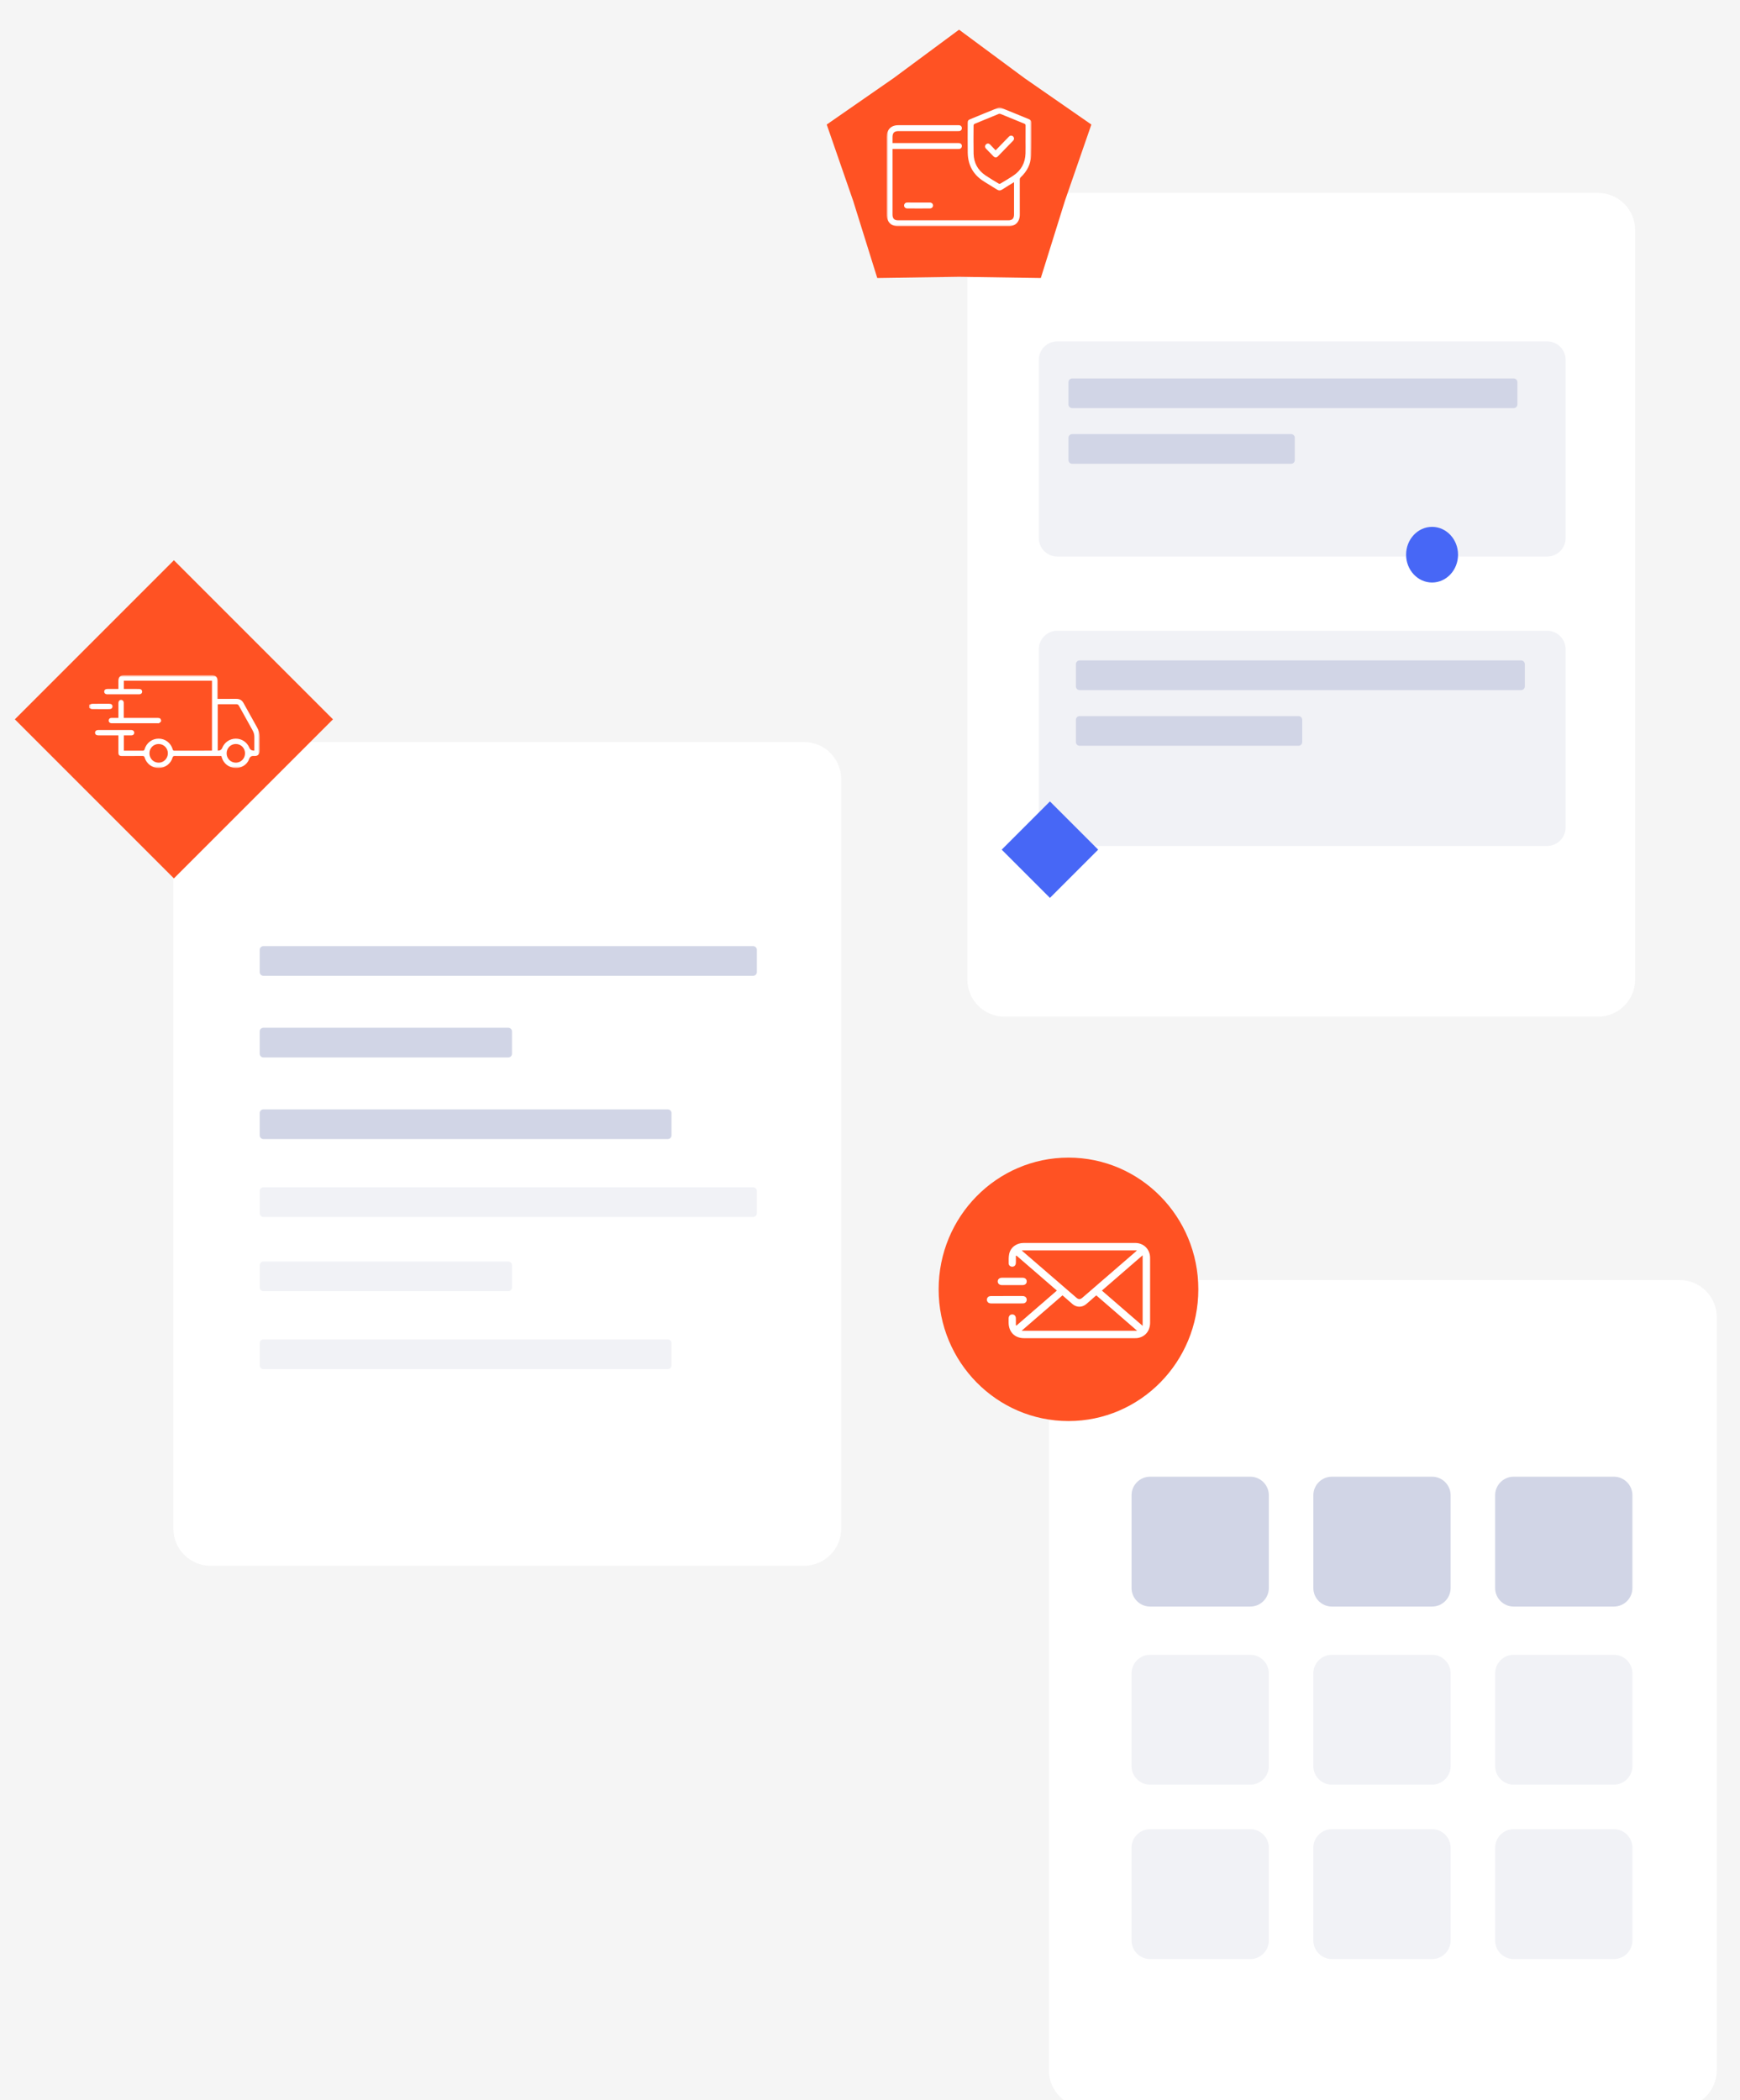 <svg width="469" height="566" viewBox="0 0 469 566" fill="none" xmlns="http://www.w3.org/2000/svg">
<rect width="469" height="566" fill="#F5F5F5"/>
<g id="bussiness" clip-path="url(#clip0_0_1)" filter="url(#filter0_dd_0_1)">
<g id="truck-card">
<g id="Group" filter="url(#filter1_d_0_1)">
<path id="Vector" d="M216.734 186H56.734C51.212 186 46.734 190.477 46.734 196V398C46.734 403.523 51.212 408 56.734 408H216.734C222.257 408 226.734 403.523 226.734 398V196C226.734 190.477 222.257 186 216.734 186Z" fill="white"/>
</g>
<path id="Vector_2" d="M203 247H71C70.448 247 70 247.448 70 248V254C70 254.552 70.448 255 71 255H203C203.552 255 204 254.552 204 254V248C204 247.448 203.552 247 203 247Z" fill="#D1D5E6"/>
<path id="Vector_3" d="M203 312H71C70.448 312 70 312.448 70 313V319C70 319.552 70.448 320 71 320H203C203.552 320 204 319.552 204 319V313C204 312.448 203.552 312 203 312Z" fill="#F1F2F6"/>
<path id="Vector_4" d="M137 269H71C70.448 269 70 269.448 70 270V276C70 276.552 70.448 277 71 277H137C137.552 277 138 276.552 138 276V270C138 269.448 137.552 269 137 269Z" fill="#D1D5E6"/>
<path id="Vector_5" d="M137 332H71C70.448 332 70 332.448 70 333V339C70 339.552 70.448 340 71 340H137C137.552 340 138 339.552 138 339V333C138 332.448 137.552 332 137 332Z" fill="#F1F2F6"/>
<path id="Vector_6" d="M180 291H71C70.448 291 70 291.448 70 292V298C70 298.552 70.448 299 71 299H180C180.552 299 181 298.552 181 298V292C181 291.448 180.552 291 180 291Z" fill="#D1D5E6"/>
<path id="Vector_7" d="M180 353H71C70.448 353 70 353.448 70 354V360C70 360.552 70.448 361 71 361H180C180.552 361 181 360.552 181 360V354C181 353.448 180.552 353 180 353Z" fill="#F1F2F6"/>
<g id="truck">
<path id="Vector_8" d="M46.876 143L89.75 185.874L46.876 228.748L4.001 185.874L46.876 143Z" fill="#FF5223"/>
<g id="Clip path group">
<mask id="mask0_0_1" style="mask-type:luminance" maskUnits="userSpaceOnUse" x="24" y="174" width="46" height="25">
<g id="clip0_1097_85">
<path id="Vector_9" d="M70 174H24V199H70V174Z" fill="white"/>
</g>
</mask>
<g mask="url(#mask0_0_1)">
<g id="Group_2">
<path id="Vector_10" d="M23.999 181.968C24.3 181.872 24.602 181.7 24.904 181.694C26.416 181.665 27.928 181.679 29.441 181.682C30.019 181.683 30.324 181.941 30.317 182.406C30.31 182.852 30.008 183.118 29.462 183.12C27.904 183.127 26.348 183.138 24.791 183.107C24.525 183.102 24.263 182.893 23.998 182.778C23.998 182.508 23.998 182.237 23.998 181.967L23.999 181.968Z" fill="white"/>
<path id="Vector_11" d="M57.143 175.469H33.38V177.69C33.559 177.69 33.721 177.69 33.882 177.69C35.082 177.69 36.282 177.685 37.481 177.693C37.996 177.697 38.298 177.964 38.31 178.386C38.323 178.826 38.01 179.128 37.481 179.129C34.632 179.137 31.783 179.137 28.933 179.129C28.401 179.129 28.084 178.835 28.09 178.398C28.097 177.963 28.41 177.698 28.954 177.692C29.764 177.684 30.574 177.69 31.384 177.69C31.546 177.69 31.707 177.69 31.915 177.69C31.915 176.921 31.912 176.205 31.915 175.487C31.922 174.514 32.413 174.004 33.378 174.002C41.312 173.999 49.246 173.999 57.181 174.002C58.118 174.002 58.626 174.515 58.632 175.458C58.643 177.066 58.634 178.674 58.634 180.36C58.81 180.36 58.967 180.36 59.123 180.36C60.653 180.36 62.183 180.371 63.712 180.355C64.597 180.347 65.22 180.716 65.647 181.494C66.869 183.716 68.105 185.931 69.343 188.144C69.786 188.935 70.009 189.773 69.997 190.684C69.982 191.901 69.997 193.119 69.993 194.336C69.99 195.267 69.502 195.806 68.581 195.743C67.809 195.691 67.407 195.86 67.106 196.676C66.55 198.183 64.924 199.093 63.377 198.99C61.703 198.88 60.327 197.827 59.815 196.264C59.769 196.122 59.729 195.977 59.665 195.764C59.529 195.764 59.37 195.764 59.212 195.764C55.177 195.762 51.142 195.765 47.108 195.752C46.775 195.752 46.622 195.821 46.52 196.17C46.025 197.855 44.504 198.98 42.764 198.995C41.057 199.011 39.497 197.865 38.994 196.185C38.893 195.849 38.765 195.746 38.416 195.749C36.571 195.768 34.727 195.76 32.881 195.758C32.147 195.758 31.916 195.523 31.915 194.786C31.913 193.433 31.915 192.08 31.915 190.728C31.915 190.567 31.915 190.407 31.915 190.195C31.705 190.195 31.543 190.195 31.382 190.195C29.762 190.195 28.143 190.198 26.522 190.195C25.949 190.195 25.622 189.931 25.621 189.484C25.621 189.042 25.956 188.756 26.518 188.754C29.442 188.75 32.367 188.752 35.291 188.753C35.381 188.753 35.472 188.756 35.559 188.771C35.964 188.845 36.208 189.142 36.186 189.524C36.164 189.908 35.895 190.178 35.475 190.188C34.789 190.204 34.101 190.192 33.385 190.192V194.314C33.885 194.314 34.375 194.314 34.866 194.314C36.066 194.314 37.266 194.308 38.465 194.319C38.737 194.322 38.877 194.274 38.964 193.966C39.459 192.225 40.991 191.077 42.761 191.076C44.511 191.076 46.023 192.212 46.541 193.932C46.609 194.162 46.65 194.324 46.964 194.323C50.294 194.308 53.624 194.313 56.953 194.312C56.997 194.312 57.042 194.3 57.139 194.287V175.469H57.143ZM68.557 194.295C68.557 193.07 68.549 191.871 68.561 190.672C68.568 190.022 68.411 189.427 68.096 188.864C66.86 186.649 65.625 184.433 64.4 182.212C64.233 181.91 64.024 181.793 63.681 181.797C62.136 181.811 60.591 181.803 59.046 181.804C58.93 181.804 58.813 181.817 58.688 181.826V194.305C59.288 194.337 59.695 194.087 59.908 193.556C60.505 192.064 61.95 191.084 63.557 191.079C65.16 191.074 66.611 192.051 67.215 193.541C67.436 194.086 67.883 194.337 68.557 194.295ZM40.281 195.019C40.286 196.448 41.367 197.551 42.767 197.554C44.146 197.558 45.252 196.422 45.247 195.006C45.242 193.629 44.131 192.522 42.752 192.524C41.369 192.524 40.276 193.629 40.281 195.02V195.019ZM66.045 195.023C66.042 193.628 64.957 192.53 63.574 192.522C62.176 192.515 61.077 193.629 61.08 195.046C61.084 196.453 62.207 197.571 63.598 197.553C64.969 197.535 66.049 196.419 66.045 195.023Z" fill="white"/>
<path id="Vector_12" d="M31.916 185.487C31.916 184.246 31.916 183.062 31.916 181.877C31.916 181.727 31.913 181.577 31.918 181.426C31.934 180.961 32.208 180.651 32.61 180.636C33.022 180.622 33.348 180.949 33.352 181.426C33.362 182.598 33.355 183.77 33.355 184.943C33.355 185.105 33.355 185.268 33.355 185.486C33.547 185.486 33.707 185.486 33.867 185.486C36.76 185.486 39.655 185.482 42.548 185.493C42.774 185.493 43.073 185.536 43.205 185.68C43.36 185.85 43.474 186.182 43.415 186.391C43.356 186.6 43.081 186.771 42.868 186.905C42.758 186.973 42.575 186.929 42.425 186.929C38.391 186.929 34.357 186.929 30.324 186.929C30.204 186.929 30.082 186.935 29.964 186.922C29.561 186.875 29.299 186.59 29.299 186.206C29.299 185.803 29.576 185.504 30.007 185.492C30.62 185.475 31.233 185.488 31.914 185.488L31.916 185.487Z" fill="white"/>
</g>
</g>
</g>
</g>
</g>
<g id="credit-card">
<g id="Group_3" filter="url(#filter2_d_0_1)">
<path id="Vector_13" d="M430.734 38H270.734C265.211 38 260.734 42.477 260.734 48V250C260.734 255.523 265.211 260 270.734 260H430.734C436.257 260 440.734 255.523 440.734 250V48C440.734 42.477 436.257 38 430.734 38Z" fill="white"/>
</g>
<path id="Vector_14" d="M417 84H285C282.239 84 280 86.239 280 89V137C280 139.761 282.239 142 285 142H417C419.761 142 422 139.761 422 137V89C422 86.239 419.761 84 417 84Z" fill="#F1F2F6"/>
<path id="Vector_15" d="M408 94H289C288.448 94 288 94.448 288 95V101C288 101.552 288.448 102 289 102H408C408.552 102 409 101.552 409 101V95C409 94.448 408.552 94 408 94Z" fill="#D1D5E6"/>
<path id="Vector_16" d="M348 109H289C288.448 109 288 109.448 288 110V116C288 116.552 288.448 117 289 117H348C348.552 117 349 116.552 349 116V110C349 109.448 348.552 109 348 109Z" fill="#D1D5E6"/>
<path id="Vector_17" d="M386 149C389.866 149 393 145.642 393 141.5C393 137.358 389.866 134 386 134C382.134 134 379 137.358 379 141.5C379 145.642 382.134 149 386 149Z" fill="#4767F6"/>
<path id="Vector_18" d="M417 162H285C282.239 162 280 164.239 280 167V215C280 217.761 282.239 220 285 220H417C419.761 220 422 217.761 422 215V167C422 164.239 419.761 162 417 162Z" fill="#F1F2F6"/>
<path id="Vector_19" d="M410 170H291C290.448 170 290 170.448 290 171V177C290 177.552 290.448 178 291 178H410C410.552 178 411 177.552 411 177V171C411 170.448 410.552 170 410 170Z" fill="#D1D5E6"/>
<path id="Vector_20" d="M350 185H291C290.448 185 290 185.448 290 186V192C290 192.552 290.448 193 291 193H350C350.552 193 351 192.552 351 192V186C351 185.448 350.552 185 350 185Z" fill="#D1D5E6"/>
<path id="Vector_21" d="M296 221L283 208L270 221L283 234L296 221Z" fill="#4767F6"/>
<g id="card">
<path id="Vector_22" d="M258.5 0L276.134 13.053L294.165 25.566L287.032 46.147L280.542 66.934L258.5 66.6L236.458 66.934L229.968 46.147L222.835 25.566L240.866 13.053L258.5 0Z" fill="#FF5223"/>
<g id="Clip path group_2">
<mask id="mask1_0_1" style="mask-type:luminance" maskUnits="userSpaceOnUse" x="239" y="21" width="39" height="32">
<g id="clip1_1097_85">
<path id="Vector_23" d="M278 21H239V53H278V21Z" fill="white"/>
</g>
</mask>
<g mask="url(#mask1_0_1)">
<g id="Group_4">
<path id="Vector_24" d="M273.323 41.103C272.209 41.788 271.171 42.389 270.174 43.055C269.632 43.416 269.198 43.405 268.656 43.049C267.437 42.247 266.16 41.538 264.941 40.735C262.26 38.971 260.891 36.421 260.844 33.158C260.805 30.485 260.833 27.812 260.837 25.138C260.837 24.539 260.971 24.347 261.522 24.12C263.999 23.102 266.472 22.075 268.958 21.082C269.23 20.973 269.614 20.973 269.886 21.082C272.372 22.074 274.844 23.104 277.324 24.116C277.733 24.283 277.999 24.54 277.997 25.018C277.985 27.967 278.038 30.921 277.938 33.868C277.858 36.205 276.834 38.157 275.165 39.738C274.959 39.934 274.869 40.119 274.87 40.408C274.879 43.548 274.877 46.689 274.876 49.83C274.876 51.783 273.695 53 271.789 53C261.897 53.002 252.004 53.002 242.111 53C240.182 53 239.004 51.789 239.003 49.803C238.999 42.848 238.999 35.895 239.002 28.942C239.002 26.942 240.162 25.749 242.099 25.749C247.472 25.749 252.844 25.749 258.217 25.749C258.373 25.749 258.533 25.74 258.685 25.772C259.043 25.849 259.287 26.2 259.271 26.579C259.255 26.958 258.985 27.276 258.615 27.327C258.462 27.348 258.303 27.339 258.147 27.339C252.817 27.339 247.487 27.339 242.157 27.339C241.034 27.339 240.574 27.808 240.573 28.952C240.573 29.473 240.573 29.994 240.573 30.56H241.128C246.785 30.56 252.442 30.56 258.099 30.56C258.255 30.56 258.413 30.553 258.568 30.568C258.967 30.605 259.253 30.913 259.271 31.311C259.289 31.726 259.013 32.08 258.606 32.14C258.453 32.164 258.295 32.153 258.138 32.153C252.467 32.153 246.795 32.153 241.124 32.153H240.573C240.573 32.347 240.573 32.504 240.573 32.659C240.573 38.37 240.573 44.082 240.573 49.793C240.573 50.921 241.028 51.387 242.127 51.387C252.005 51.387 261.884 51.387 271.762 51.387C272.847 51.387 273.323 50.897 273.324 49.788C273.325 47.07 273.324 44.354 273.324 41.637V41.102L273.323 41.103ZM276.422 29.818H276.427C276.427 28.488 276.421 27.159 276.433 25.831C276.435 25.575 276.361 25.441 276.122 25.343C273.971 24.47 271.827 23.581 269.676 22.707C269.536 22.65 269.337 22.641 269.198 22.698C267.021 23.581 264.848 24.474 262.681 25.384C262.557 25.437 262.417 25.648 262.417 25.786C262.404 28.327 262.367 30.87 262.423 33.41C262.478 35.921 263.583 37.893 265.62 39.27C266.782 40.055 267.994 40.761 269.195 41.484C269.308 41.553 269.527 41.556 269.639 41.488C270.827 40.773 272.029 40.076 273.179 39.299C275.242 37.904 276.34 35.914 276.417 33.366C276.452 32.184 276.422 31 276.422 29.817V29.818Z" fill="white"/>
<path id="Vector_25" d="M247.563 48.188C246.555 48.188 245.546 48.2 244.538 48.183C243.86 48.173 243.478 47.53 243.799 46.977C243.991 46.645 244.297 46.584 244.643 46.585C246.518 46.59 248.394 46.588 250.269 46.588C250.383 46.588 250.497 46.585 250.61 46.588C251.145 46.604 251.493 46.924 251.485 47.391C251.477 47.857 251.125 48.18 250.591 48.184C249.738 48.193 248.887 48.187 248.034 48.187C247.878 48.187 247.721 48.187 247.565 48.187L247.563 48.188Z" fill="white"/>
<path id="Vector_26" d="M268.36 32.52C269.072 31.784 269.731 31.102 270.393 30.421C270.915 29.883 271.43 29.339 271.963 28.812C272.307 28.471 272.762 28.471 273.073 28.776C273.388 29.087 273.414 29.568 273.081 29.914C271.703 31.348 270.317 32.773 268.92 34.189C268.579 34.535 268.167 34.521 267.818 34.173C267.124 33.481 266.441 32.779 265.768 32.067C265.429 31.708 265.436 31.256 265.748 30.932C266.061 30.608 266.503 30.592 266.852 30.939C267.353 31.436 267.828 31.959 268.361 32.521L268.36 32.52Z" fill="white"/>
</g>
</g>
</g>
</g>
</g>
<g id="mail-card">
<g id="Group_5" filter="url(#filter3_d_0_1)">
<path id="Vector_27" d="M452.734 331H292.734C287.211 331 282.734 335.477 282.734 341V544C282.734 549.523 287.211 554 292.734 554H452.734C458.257 554 462.734 549.523 462.734 544V341C462.734 335.477 458.257 331 452.734 331Z" fill="white"/>
</g>
<path id="Vector_28" d="M337 390H310C307.239 390 305 392.239 305 395V420C305 422.761 307.239 425 310 425H337C339.761 425 342 422.761 342 420V395C342 392.239 339.761 390 337 390Z" fill="#D1D5E6"/>
<path id="Vector_29" d="M386 390H359C356.239 390 354 392.239 354 395V420C354 422.761 356.239 425 359 425H386C388.761 425 391 422.761 391 420V395C391 392.239 388.761 390 386 390Z" fill="#D1D5E6"/>
<path id="Vector_30" d="M435 390H408C405.239 390 403 392.239 403 395V420C403 422.761 405.239 425 408 425H435C437.761 425 440 422.761 440 420V395C440 392.239 437.761 390 435 390Z" fill="#D1D5E6"/>
<path id="Vector_31" d="M337 438H310C307.239 438 305 440.239 305 443V468C305 470.761 307.239 473 310 473H337C339.761 473 342 470.761 342 468V443C342 440.239 339.761 438 337 438Z" fill="#F1F2F6"/>
<path id="Vector_32" d="M386 438H359C356.239 438 354 440.239 354 443V468C354 470.761 356.239 473 359 473H386C388.761 473 391 470.761 391 468V443C391 440.239 388.761 438 386 438Z" fill="#F1F2F6"/>
<path id="Vector_33" d="M435 438H408C405.239 438 403 440.239 403 443V468C403 470.761 405.239 473 408 473H435C437.761 473 440 470.761 440 468V443C440 440.239 437.761 438 435 438Z" fill="#F1F2F6"/>
<path id="Vector_34" d="M337 485H310C307.239 485 305 487.239 305 490V515C305 517.761 307.239 520 310 520H337C339.761 520 342 517.761 342 515V490C342 487.239 339.761 485 337 485Z" fill="#F1F2F6"/>
<path id="Vector_35" d="M386 485H359C356.239 485 354 487.239 354 490V515C354 517.761 356.239 520 359 520H386C388.761 520 391 517.761 391 515V490C391 487.239 388.761 485 386 485Z" fill="#F1F2F6"/>
<path id="Vector_36" d="M435 485H408C405.239 485 403 487.239 403 490V515C403 517.761 405.239 520 408 520H435C437.761 520 440 517.761 440 515V490C440 487.239 437.761 485 435 485Z" fill="#F1F2F6"/>
<g id="mail">
<path id="Vector_37" d="M288 375C307.33 375 323 359.106 323 339.5C323 319.894 307.33 304 288 304C268.67 304 253 319.894 253 339.5C253 359.106 268.67 375 288 375Z" fill="#FF5223"/>
<path id="Vector_38" d="M273.984 349.257C277.6 346.127 281.217 342.997 284.871 339.834C281.214 336.669 277.599 333.539 273.983 330.411C273.929 330.423 273.876 330.438 273.822 330.45C273.822 330.905 273.825 331.36 273.822 331.815C273.821 332.056 273.829 332.299 273.799 332.537C273.733 333.069 273.338 333.409 272.827 333.402C272.341 333.394 271.895 333.051 271.888 332.555C271.879 331.691 271.838 330.803 272.014 329.968C272.387 328.187 273.985 327.008 275.873 327.006C281.506 326.998 287.14 327.002 292.774 327.002C297.182 327.002 301.591 326.997 305.999 327.004C307.966 327.008 309.517 328.26 309.915 330.152C309.984 330.479 309.996 330.822 309.996 331.157C310.001 336.942 310.003 342.727 309.996 348.511C309.993 350.667 308.712 352.257 306.707 352.613C306.427 352.663 306.137 352.663 305.851 352.663C295.905 352.666 285.959 352.667 276.012 352.663C273.515 352.663 271.866 350.984 271.863 348.456C271.863 348.071 271.854 347.685 271.865 347.299C271.883 346.68 272.27 346.27 272.829 346.265C273.391 346.258 273.79 346.649 273.813 347.276C273.836 347.914 273.818 348.553 273.818 349.191C273.873 349.212 273.929 349.234 273.984 349.254V349.257ZM275.51 329.004C275.493 329.035 275.476 329.066 275.458 329.097C275.565 329.186 275.673 329.273 275.779 329.363C280.555 333.488 285.33 337.614 290.107 341.737C290.729 342.275 291.157 342.268 291.791 341.721C296.578 337.586 301.366 333.448 306.152 329.31C306.238 329.234 306.312 329.143 306.443 329.003H275.51V329.004ZM295.496 341.129C295.359 341.244 295.235 341.34 295.117 341.443C294.335 342.127 293.566 342.827 292.769 343.492C291.641 344.434 290.165 344.412 289.054 343.456C288.315 342.82 287.588 342.171 286.855 341.528C286.703 341.395 286.548 341.267 286.38 341.124C282.718 344.297 279.095 347.436 275.369 350.663H306.504C302.778 347.436 299.148 344.291 295.496 341.128V341.129ZM307.989 330.323C304.273 333.539 300.649 336.676 297 339.835C300.674 343.015 304.289 346.142 307.989 349.343V330.323Z" fill="white"/>
<path id="Vector_39" d="M271.385 343.298C269.969 343.298 268.555 343.295 267.139 343.298C266.672 343.298 266.292 343.142 266.087 342.696C265.847 342.172 266.124 341.541 266.675 341.376C266.869 341.318 267.083 341.306 267.288 341.306C270.007 341.302 272.726 341.303 275.445 341.303C275.573 341.303 275.701 341.3 275.826 341.317C276.404 341.392 276.764 341.803 276.74 342.352C276.717 342.87 276.335 343.263 275.774 343.286C275.17 343.312 274.566 343.295 273.961 343.295C273.103 343.295 272.243 343.295 271.385 343.295V343.298Z" fill="white"/>
<path id="Vector_40" d="M272.909 336.371C273.8 336.371 274.69 336.367 275.581 336.372C276.303 336.377 276.74 336.757 276.741 337.362C276.741 337.969 276.311 338.358 275.587 338.361C273.758 338.368 271.929 338.368 270.1 338.361C269.384 338.358 268.932 337.96 268.93 337.367C268.927 336.777 269.388 336.376 270.095 336.371C271.033 336.364 271.971 336.37 272.91 336.37L272.909 336.371Z" fill="white"/>
</g>
</g>
</g>
<defs>
<filter id="filter0_dd_0_1" x="0" y="0" width="473" height="574" filterUnits="userSpaceOnUse" color-interpolation-filters="sRGB">
<feFlood flood-opacity="0" result="BackgroundImageFix"/>
<feColorMatrix in="SourceAlpha" type="matrix" values="0 0 0 0 0 0 0 0 0 0 0 0 0 0 0 0 0 0 127 0" result="hardAlpha"/>
<feOffset dy="4"/>
<feGaussianBlur stdDeviation="2"/>
<feComposite in2="hardAlpha" operator="out"/>
<feColorMatrix type="matrix" values="0 0 0 0 0 0 0 0 0 0 0 0 0 0 0 0 0 0 0.25 0"/>
<feBlend mode="normal" in2="BackgroundImageFix" result="effect1_dropShadow_0_1"/>
<feColorMatrix in="SourceAlpha" type="matrix" values="0 0 0 0 0 0 0 0 0 0 0 0 0 0 0 0 0 0 127 0" result="hardAlpha"/>
<feOffset dy="4"/>
<feGaussianBlur stdDeviation="2"/>
<feComposite in2="hardAlpha" operator="out"/>
<feColorMatrix type="matrix" values="0 0 0 0 0 0 0 0 0 0 0 0 0 0 0 0 0 0 0.25 0"/>
<feBlend mode="normal" in2="effect1_dropShadow_0_1" result="effect2_dropShadow_0_1"/>
<feBlend mode="normal" in="SourceGraphic" in2="effect2_dropShadow_0_1" result="shape"/>
</filter>
<filter id="filter1_d_0_1" x="40.734" y="186" width="192" height="234" filterUnits="userSpaceOnUse" color-interpolation-filters="sRGB">
<feFlood flood-opacity="0" result="BackgroundImageFix"/>
<feColorMatrix in="SourceAlpha" type="matrix" values="0 0 0 0 0 0 0 0 0 0 0 0 0 0 0 0 0 0 127 0" result="hardAlpha"/>
<feOffset dy="6"/>
<feGaussianBlur stdDeviation="3"/>
<feComposite in2="hardAlpha" operator="out"/>
<feColorMatrix type="matrix" values="0 0 0 0 0 0 0 0 0 0 0 0 0 0 0 0 0 0 0.2 0"/>
<feBlend mode="normal" in2="BackgroundImageFix" result="effect1_dropShadow_0_1"/>
<feBlend mode="normal" in="SourceGraphic" in2="effect1_dropShadow_0_1" result="shape"/>
</filter>
<filter id="filter2_d_0_1" x="254.734" y="38" width="192" height="234" filterUnits="userSpaceOnUse" color-interpolation-filters="sRGB">
<feFlood flood-opacity="0" result="BackgroundImageFix"/>
<feColorMatrix in="SourceAlpha" type="matrix" values="0 0 0 0 0 0 0 0 0 0 0 0 0 0 0 0 0 0 127 0" result="hardAlpha"/>
<feOffset dy="6"/>
<feGaussianBlur stdDeviation="3"/>
<feComposite in2="hardAlpha" operator="out"/>
<feColorMatrix type="matrix" values="0 0 0 0 0 0 0 0 0 0 0 0 0 0 0 0 0 0 0.2 0"/>
<feBlend mode="normal" in2="BackgroundImageFix" result="effect1_dropShadow_0_1"/>
<feBlend mode="normal" in="SourceGraphic" in2="effect1_dropShadow_0_1" result="shape"/>
</filter>
<filter id="filter3_d_0_1" x="276.734" y="331" width="192" height="235" filterUnits="userSpaceOnUse" color-interpolation-filters="sRGB">
<feFlood flood-opacity="0" result="BackgroundImageFix"/>
<feColorMatrix in="SourceAlpha" type="matrix" values="0 0 0 0 0 0 0 0 0 0 0 0 0 0 0 0 0 0 127 0" result="hardAlpha"/>
<feOffset dy="6"/>
<feGaussianBlur stdDeviation="3"/>
<feComposite in2="hardAlpha" operator="out"/>
<feColorMatrix type="matrix" values="0 0 0 0 0 0 0 0 0 0 0 0 0 0 0 0 0 0 0.2 0"/>
<feBlend mode="normal" in2="BackgroundImageFix" result="effect1_dropShadow_0_1"/>
<feBlend mode="normal" in="SourceGraphic" in2="effect1_dropShadow_0_1" result="shape"/>
</filter>
<clipPath id="clip0_0_1">
<rect width="465" height="566" fill="white" transform="translate(4)"/>
</clipPath>
</defs>
</svg>
